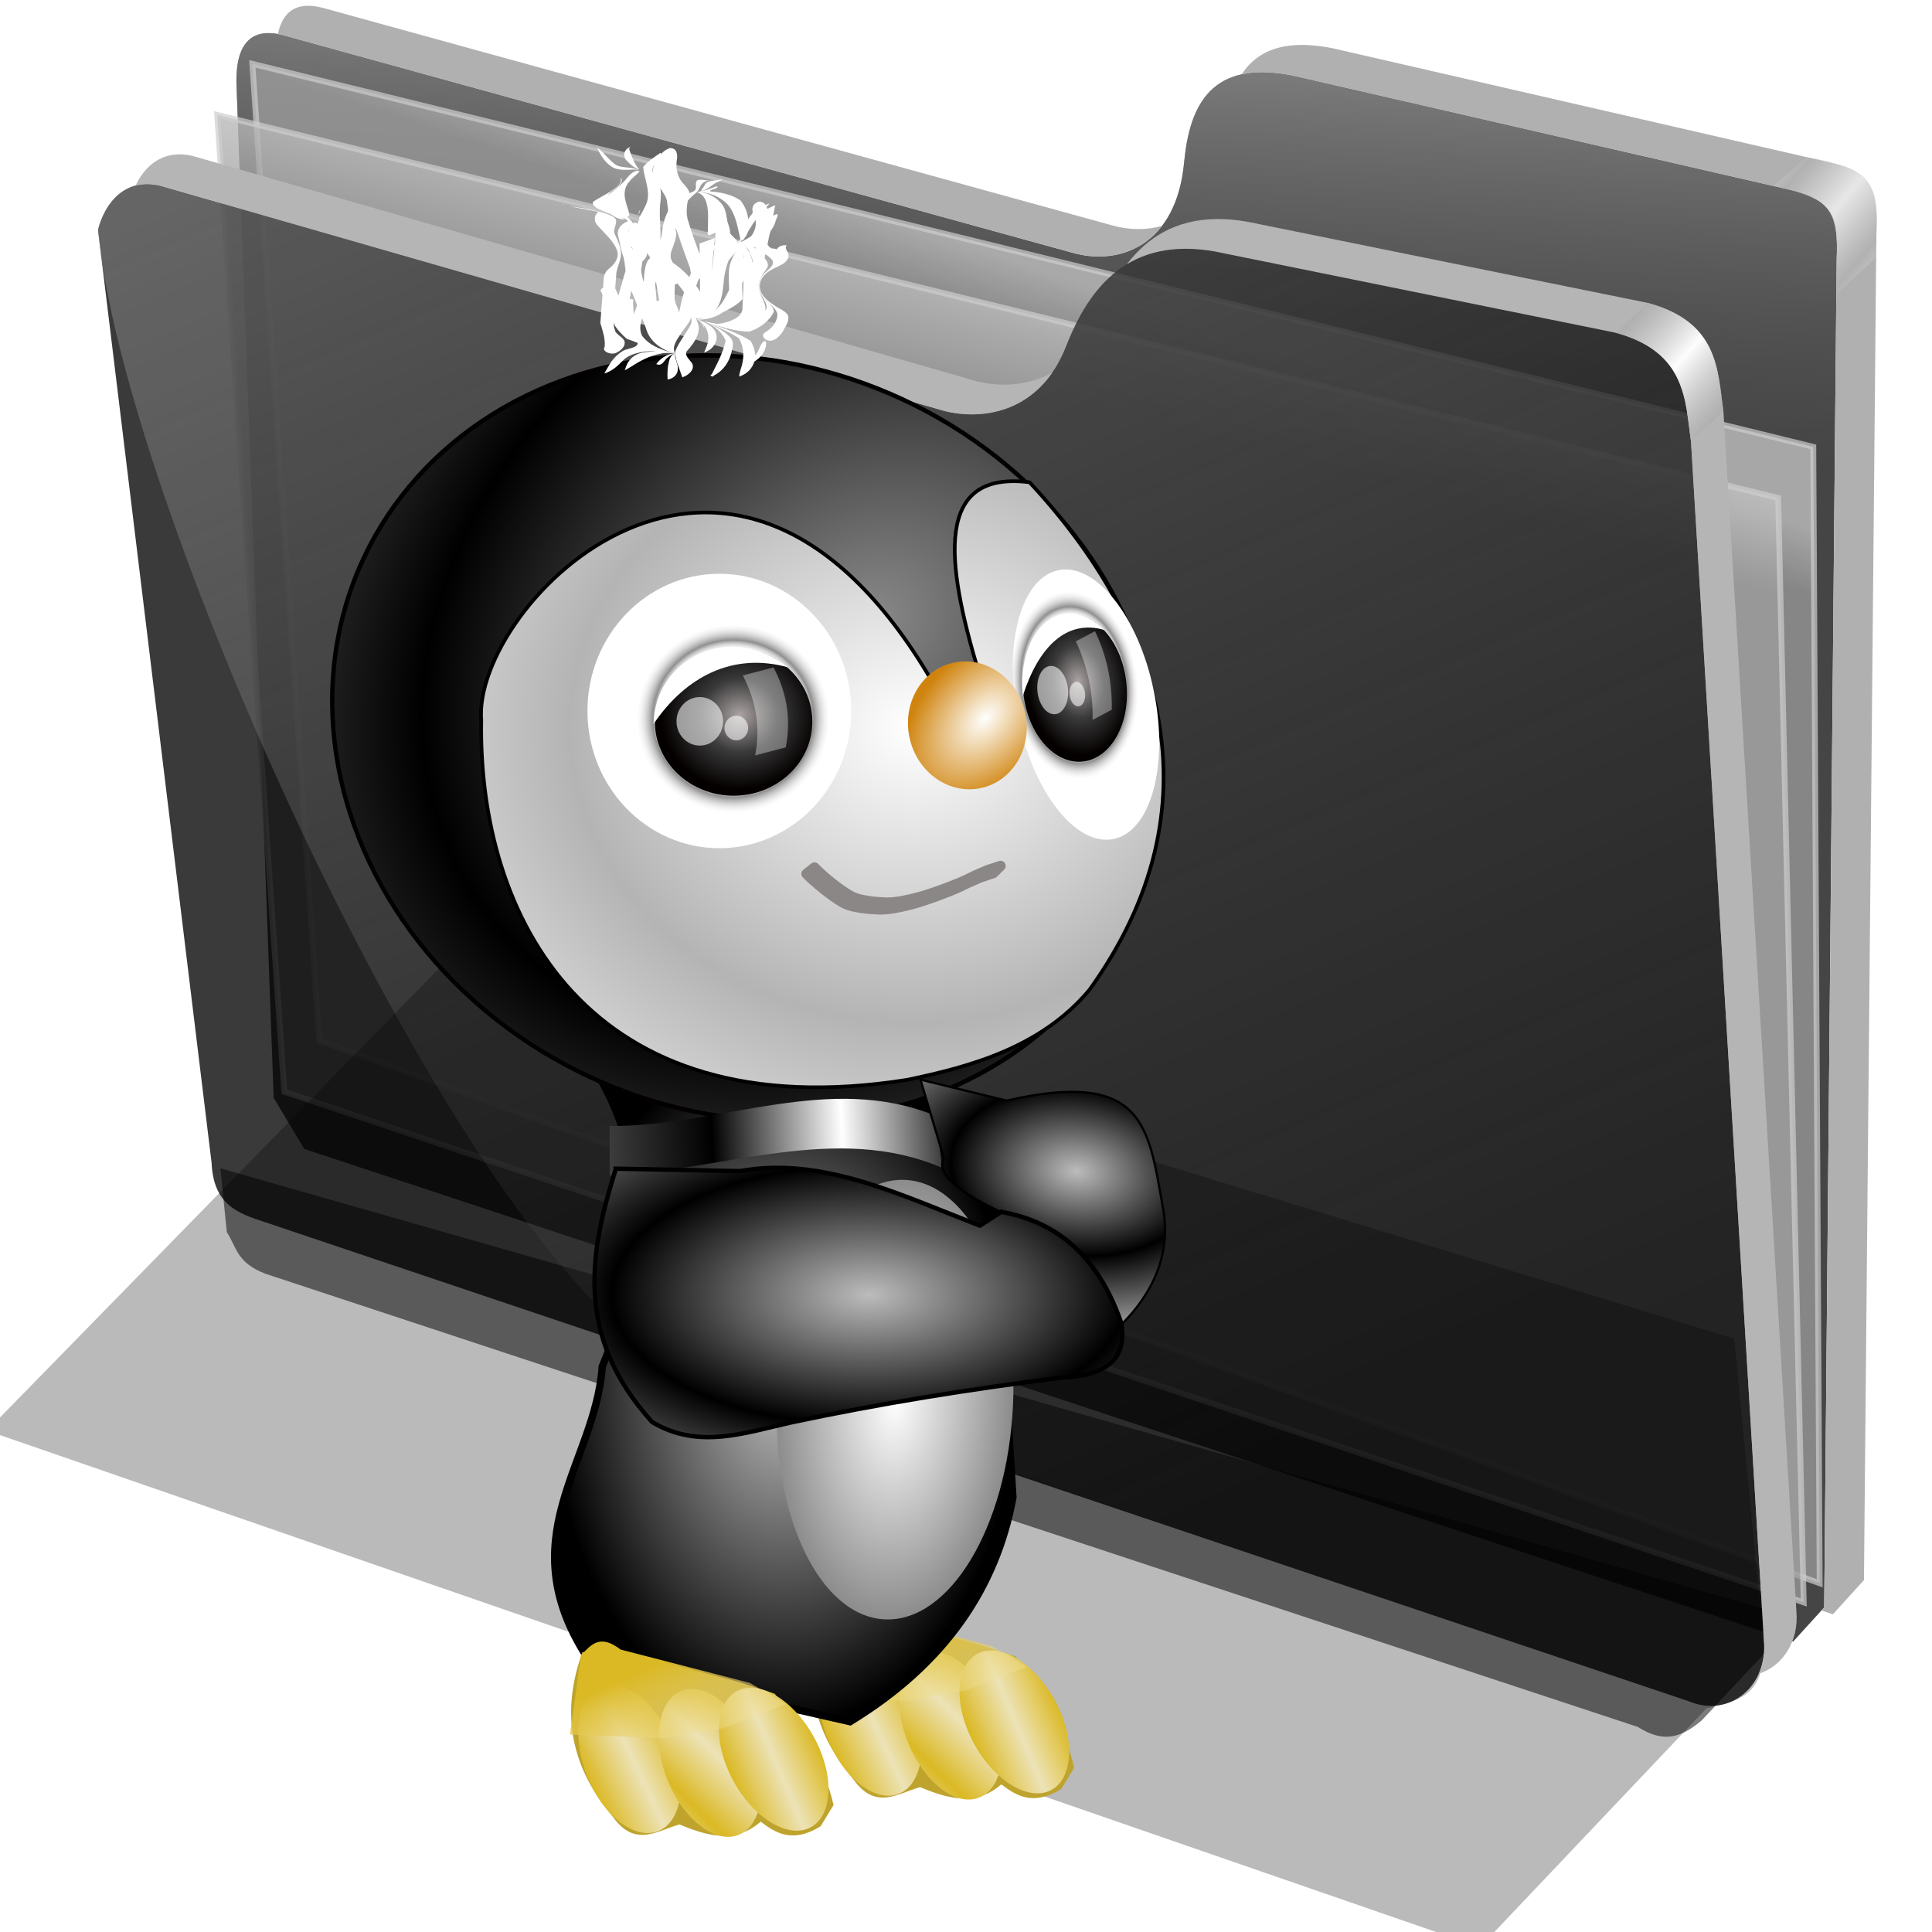 <?xml version="1.0" encoding="UTF-8" standalone="no"?>
<svg
   xmlns:dc="http://purl.org/dc/elements/1.1/"
   xmlns:cc="http://creativecommons.org/ns#"
   xmlns:rdf="http://www.w3.org/1999/02/22-rdf-syntax-ns#"
   xmlns:svg="http://www.w3.org/2000/svg"
   xmlns="http://www.w3.org/2000/svg"
   xmlns:xlink="http://www.w3.org/1999/xlink"
   xmlns:sodipodi="http://sodipodi.sourceforge.net/DTD/sodipodi-0.dtd"
   xmlns:inkscape="http://www.inkscape.org/namespaces/inkscape"
   sodipodi:docname="folder-video-kids.svg"
   inkscape:version="1.0 (4035a4f, 2020-05-01)"
   id="svg8"
   version="1.1"
   viewBox="0 0 67.469 67.469"
   height="255"
   width="255">
  <defs
     id="defs2">
    <linearGradient
       inkscape:collect="always"
       id="linearGradient996">
      <stop
         style="stop-color:#f2e39f;stop-opacity:0.322"
         offset="0"
         id="stop992" />
      <stop
         style="stop-color:#dbb924;stop-opacity:1"
         offset="1"
         id="stop994" />
    </linearGradient>
    <linearGradient
       inkscape:collect="always"
       id="linearGradient969">
      <stop
         style="stop-color:#dbb924;stop-opacity:1"
         offset="0"
         id="stop965" />
      <stop
         style="stop-color:#ede3b8;stop-opacity:0.994"
         offset="1"
         id="stop967" />
    </linearGradient>
    <linearGradient
       inkscape:collect="always"
       id="linearGradient951">
      <stop
         style="stop-color:#ffffff;stop-opacity:1"
         offset="0"
         id="stop946" />
      <stop
         style="stop-color:#8c8c8c;stop-opacity:1"
         offset="1"
         id="stop949" />
    </linearGradient>
    <linearGradient
       inkscape:collect="always"
       id="linearGradient937">
      <stop
         style="stop-color:#474747;stop-opacity:1"
         offset="0"
         id="stop933" />
      <stop
         id="stop941"
         offset="0.483"
         style="stop-color:#000000;stop-opacity:1" />
      <stop
         style="stop-color:#ffffff;stop-opacity:1"
         offset="1"
         id="stop935" />
    </linearGradient>
    <linearGradient
       inkscape:collect="always"
       id="linearGradient917">
      <stop
         style="stop-color:#bcbcbc;stop-opacity:1"
         offset="0"
         id="stop913" />
      <stop
         style="stop-color:#000000;stop-opacity:1"
         offset="1"
         id="stop915" />
    </linearGradient>
    <linearGradient
       id="linearGradient907"
       inkscape:collect="always">
      <stop
         id="stop903"
         offset="0"
         style="stop-color:#8b8b8b;stop-opacity:1" />
      <stop
         id="stop905"
         offset="1"
         style="stop-color:#000000;stop-opacity:1" />
    </linearGradient>
    <linearGradient
       inkscape:collect="always"
       id="linearGradient995">
      <stop
         style="stop-color:#fffffd;stop-opacity:1"
         offset="0"
         id="stop991" />
      <stop
         style="stop-color:#d0840f;stop-opacity:1"
         offset="1"
         id="stop993" />
    </linearGradient>
    <linearGradient
       inkscape:collect="always"
       id="linearGradient959">
      <stop
         style="stop-color:#ffffff;stop-opacity:1;"
         offset="0"
         id="stop955" />
      <stop
         style="stop-color:#b4b4b4;stop-opacity:1"
         offset="1"
         id="stop957" />
    </linearGradient>
    <linearGradient
       inkscape:collect="always"
       id="linearGradient942">
      <stop
         style="stop-color:#ada4a4;stop-opacity:1"
         offset="0"
         id="stop938" />
      <stop
         id="stop948"
         offset="0.494"
         style="stop-color:#3a3a3a;stop-opacity:1" />
      <stop
         style="stop-color:#040000;stop-opacity:1"
         offset="1"
         id="stop940" />
    </linearGradient>
    <linearGradient
       inkscape:collect="always"
       id="linearGradient926">
      <stop
         style="stop-color:#ffffff;stop-opacity:0"
         offset="0"
         id="stop922" />
      <stop
         id="stop932"
         offset="0.714"
         style="stop-color:#ffffff;stop-opacity:0" />
      <stop
         id="stop930"
         offset="0.821"
         style="stop-color:#8f8f8f;stop-opacity:1" />
      <stop
         style="stop-color:#ffffff;stop-opacity:0;"
         offset="1"
         id="stop924" />
    </linearGradient>
    <radialGradient
       inkscape:collect="always"
       xlink:href="#linearGradient926"
       id="radialGradient928"
       cx="20.695"
       cy="256.224"
       fx="20.695"
       fy="256.224"
       r="3.533"
       gradientTransform="matrix(1,0,0,0.978,30.292,7.128)"
       gradientUnits="userSpaceOnUse" />
    <radialGradient
       inkscape:collect="always"
       xlink:href="#linearGradient942"
       id="radialGradient944"
       cx="20.947"
       cy="256.332"
       fx="20.947"
       fy="256.332"
       r="2.841"
       gradientTransform="matrix(1,0,0,0.941,30.27,16.394)"
       gradientUnits="userSpaceOnUse" />
    <radialGradient
       inkscape:collect="always"
       xlink:href="#linearGradient959"
       id="radialGradient961"
       cx="56.502"
       cy="257.841"
       fx="56.502"
       fy="257.841"
       r="12.376"
       gradientTransform="matrix(0.968,0,0,0.832,-22.816,40.425)"
       gradientUnits="userSpaceOnUse"
       spreadMethod="reflect" />
    <radialGradient
       inkscape:collect="always"
       xlink:href="#linearGradient926"
       id="radialGradient985"
       gradientUnits="userSpaceOnUse"
       gradientTransform="matrix(1,0,0,0.978,30.292,7.128)"
       cx="20.695"
       cy="256.224"
       fx="20.695"
       fy="256.224"
       r="3.533" />
    <radialGradient
       inkscape:collect="always"
       xlink:href="#linearGradient942"
       id="radialGradient987"
       gradientUnits="userSpaceOnUse"
       gradientTransform="matrix(1,0,0,0.941,30.27,16.394)"
       cx="20.947"
       cy="256.332"
       fx="20.947"
       fy="256.332"
       r="2.841" />
    <radialGradient
       inkscape:collect="always"
       xlink:href="#linearGradient995"
       id="radialGradient997"
       cx="0.671"
       cy="264.734"
       fx="0.671"
       fy="264.734"
       r="2.132"
       gradientTransform="matrix(-1.331,0.917,-0.596,-0.865,135.743,484.286)"
       gradientUnits="userSpaceOnUse" />
    <radialGradient
       spreadMethod="reflect"
       gradientUnits="userSpaceOnUse"
       gradientTransform="matrix(-0.621,0.919,-0.731,-0.426,327.397,221.003)"
       r="15.277"
       fy="224.14"
       fx="116.109"
       cy="224.14"
       cx="116.109"
       id="radialGradient909"
       xlink:href="#linearGradient907"
       inkscape:collect="always" />
    <radialGradient
       inkscape:collect="always"
       xlink:href="#linearGradient917"
       id="radialGradient919"
       cx="29.442"
       cy="273.251"
       fx="29.442"
       fy="273.251"
       r="4.549"
       gradientTransform="matrix(0.961,0.116,-0.077,0.639,30.337,92.413)"
       gradientUnits="userSpaceOnUse"
       spreadMethod="reflect" />
    <radialGradient
       inkscape:collect="always"
       xlink:href="#linearGradient917"
       id="radialGradient929"
       cx="21.985"
       cy="276.498"
       fx="21.985"
       fy="276.498"
       r="9.287"
       gradientTransform="matrix(0.968,0,0,0.491,9.067,138.992)"
       gradientUnits="userSpaceOnUse"
       spreadMethod="reflect" />
    <linearGradient
       inkscape:collect="always"
       xlink:href="#linearGradient937"
       id="linearGradient939"
       x1="13.29"
       y1="271.711"
       x2="22.345"
       y2="271.269"
       gradientUnits="userSpaceOnUse"
       spreadMethod="reflect"
       gradientTransform="matrix(0.968,0,0,0.968,7.762,6.295)" />
    <radialGradient
       inkscape:collect="always"
       xlink:href="#linearGradient951"
       id="radialGradient953"
       cx="36.051"
       cy="278.767"
       fx="36.051"
       fy="278.767"
       r="4.26"
       gradientTransform="matrix(0.968,0,0,1.803,9.393,-226.082)"
       gradientUnits="userSpaceOnUse" />
    <linearGradient
       inkscape:collect="always"
       xlink:href="#linearGradient969"
       id="linearGradient971"
       x1="-94.563"
       y1="277.438"
       x2="-92.842"
       y2="276.674"
       gradientUnits="userSpaceOnUse"
       spreadMethod="reflect" />
    <linearGradient
       inkscape:collect="always"
       xlink:href="#linearGradient969"
       id="linearGradient979"
       x1="-125.954"
       y1="264.867"
       x2="-124.289"
       y2="265.03"
       gradientUnits="userSpaceOnUse"
       spreadMethod="reflect" />
    <linearGradient
       inkscape:collect="always"
       xlink:href="#linearGradient969"
       id="linearGradient987"
       x1="-97.209"
       y1="276.245"
       x2="-95.47"
       y2="276.127"
       gradientUnits="userSpaceOnUse"
       spreadMethod="reflect" />
    <linearGradient
       inkscape:collect="always"
       xlink:href="#linearGradient996"
       id="linearGradient998"
       x1="14.832"
       y1="291.695"
       x2="13.477"
       y2="288.717"
       gradientUnits="userSpaceOnUse" />
    <linearGradient
       inkscape:collect="always"
       xlink:href="#linearGradient969"
       id="linearGradient1020"
       gradientUnits="userSpaceOnUse"
       x1="-97.209"
       y1="276.245"
       x2="-95.47"
       y2="276.127"
       spreadMethod="reflect" />
    <linearGradient
       inkscape:collect="always"
       xlink:href="#linearGradient969"
       id="linearGradient1022"
       gradientUnits="userSpaceOnUse"
       x1="-94.563"
       y1="277.438"
       x2="-92.842"
       y2="276.674"
       spreadMethod="reflect" />
    <linearGradient
       inkscape:collect="always"
       xlink:href="#linearGradient969"
       id="linearGradient1024"
       gradientUnits="userSpaceOnUse"
       x1="-125.954"
       y1="264.867"
       x2="-124.289"
       y2="265.03"
       spreadMethod="reflect" />
    <linearGradient
       inkscape:collect="always"
       xlink:href="#linearGradient996"
       id="linearGradient1026"
       gradientUnits="userSpaceOnUse"
       x1="14.832"
       y1="291.695"
       x2="13.477"
       y2="288.717" />
    <radialGradient
       gradientUnits="userSpaceOnUse"
       gradientTransform="matrix(0.968,0,0,1.425,-3.97,-119.188)"
       r="8.396"
       fy="278.656"
       fx="32.375"
       cy="278.656"
       cx="32.375"
       id="radialGradient960"
       xlink:href="#linearGradient917"
       inkscape:collect="always" />
    <linearGradient
       id="linearGradient2914">
      <stop
         stop-opacity="1"
         stop-color="#2c2c2c"
         id="stop2920" />
      <stop
         stop-opacity="1"
         stop-color="#b8b8b8"
         offset="1"
         id="stop2922" />
    </linearGradient>
    <linearGradient
       id="linearGradient2900">
      <stop
         stop-opacity="1"
         stop-color="#666"
         id="stop2902" />
      <stop
         stop-opacity="1"
         stop-color="#adadad"
         offset="0.5"
         id="stop2908" />
      <stop
         stop-opacity="1"
         stop-color="white"
         id="stop2910"
         offset="0.75" />
      <stop
         stop-opacity="1"
         stop-color="#b8b8b8"
         id="stop2904"
         offset="1" />
    </linearGradient>
    <linearGradient
       id="linearGradient2854">
      <stop
         stop-opacity="1"
         stop-color="#f2f2f2"
         id="stop2856" />
      <stop
         stop-opacity="1"
         stop-color="#2e2e2e"
         id="stop2858"
         offset="1" />
    </linearGradient>
    <linearGradient
       id="linearGradient4167"
       inkscape:collect="always">
      <stop
         stop-opacity="0.624"
         stop-color="#adadad"
         id="stop4169" />
      <stop
         stop-opacity="0.973"
         stop-color="#ffffff"
         id="stop4171"
         offset="1" />
    </linearGradient>
    <linearGradient
       inkscape:collect="always"
       id="linearGradient4223">
      <stop
         stop-opacity="0.803"
         stop-color="#bebebe"
         id="stop4225" />
      <stop
         stop-opacity="0.732"
         stop-color="#9f9f9f"
         offset="1"
         id="stop4227" />
    </linearGradient>
    <linearGradient
       inkscape:collect="always"
       id="linearGradient4211">
      <stop
         stop-opacity="0.634"
         stop-color="#9f9f9f"
         id="stop4213" />
      <stop
         stop-opacity="0"
         stop-color="#696969"
         offset="1"
         id="stop4215" />
    </linearGradient>
    <linearGradient
       inkscape:collect="always"
       id="linearGradient4171">
      <stop
         stop-opacity="0.624"
         stop-color="#b2b2b2"
         id="stop4173" />
      <stop
         stop-opacity="0.698"
         stop-color="#ffffff"
         offset="1"
         id="stop4175" />
    </linearGradient>
    <linearGradient
       inkscape:collect="always"
       id="linearGradient4142">
      <stop
         stop-opacity="0.519"
         stop-color="#909090"
         id="stop4144" />
      <stop
         stop-opacity="0"
         stop-color="#696969"
         offset="1"
         id="stop4146" />
    </linearGradient>
    <linearGradient
       inkscape:collect="always"
       xlink:href="#linearGradient4142"
       id="linearGradient4148"
       x1="165.74"
       y1="63.25"
       x2="278.75"
       y2="324.36"
       gradientUnits="userSpaceOnUse" />
    <filter
       color-interpolation-filters="sRGB"
       inkscape:collect="always"
       id="filter4160"
       x="-0.028"
       width="1.056"
       y="-0.05"
       height="1.1">
      <feGaussianBlur
         inkscape:collect="always"
         stdDeviation="3.563"
         id="feGaussianBlur4162" />
    </filter>
    <linearGradient
       inkscape:collect="always"
       xlink:href="#linearGradient4167"
       id="linearGradient4177"
       x1="379.78"
       y1="106.85"
       x2="387.93"
       y2="114.16"
       gradientUnits="userSpaceOnUse"
       spreadMethod="reflect" />
    <linearGradient
       inkscape:collect="always"
       xlink:href="#linearGradient4171"
       id="linearGradient4207"
       gradientUnits="userSpaceOnUse"
       spreadMethod="reflect"
       x1="381.27"
       y1="108.46"
       x2="387.93"
       y2="114.16"
       gradientTransform="translate(26.809,-26.383)" />
    <linearGradient
       inkscape:collect="always"
       xlink:href="#linearGradient4211"
       id="linearGradient4217"
       x1="284.7"
       y1="61.711"
       x2="281.1"
       y2="125.1"
       gradientUnits="userSpaceOnUse" />
    <linearGradient
       inkscape:collect="always"
       xlink:href="#linearGradient4223"
       id="linearGradient4229"
       x1="259.02"
       y1="93.26"
       x2="255.7"
       y2="103.09"
       gradientUnits="userSpaceOnUse" />
    <linearGradient
       inkscape:collect="always"
       xlink:href="#linearGradient4223"
       id="linearGradient4237"
       x1="262.84"
       y1="102.54"
       x2="258.99"
       y2="117.29"
       gradientUnits="userSpaceOnUse" />
    <filter
       color-interpolation-filters="sRGB"
       inkscape:collect="always"
       id="filter4257"
       x="-0.024"
       width="1.049"
       y="-0.068"
       height="1.136">
      <feGaussianBlur
         inkscape:collect="always"
         stdDeviation="2.754"
         id="feGaussianBlur4259" />
    </filter>
  </defs>
  <sodipodi:namedview
     inkscape:document-rotation="0"
     inkscape:window-maximized="1"
     inkscape:window-y="0"
     inkscape:window-x="0"
     inkscape:window-height="1056"
     inkscape:window-width="1920"
     inkscape:snap-global="false"
     inkscape:snap-nodes="false"
     inkscape:object-nodes="false"
     inkscape:snap-others="false"
     inkscape:snap-grids="false"
     inkscape:snap-to-guides="false"
     units="px"
     showgrid="false"
     inkscape:current-layer="layer1"
     inkscape:document-units="mm"
     inkscape:cy="127.5"
     inkscape:cx="127.5"
     inkscape:zoom="2.28"
     inkscape:pageshadow="2"
     inkscape:pageopacity="0"
     borderopacity="1.0"
     bordercolor="#666666"
     pagecolor="#ff0000"
     id="base"
     inkscape:showpageshadow="2"
     inkscape:pagecheckerboard="0"
     inkscape:deskcolor="#ff0000" />
  <g
     transform="translate(0,-229.531)"
     id="layer1"
     inkscape:groupmode="layer"
     inkscape:label="Layer 1">
    <g
       transform="matrix(0.204,0,0,0.204,-20.283,218.65)"
       id="g4261">
      <path
         d="m 137.158,253.333 1.093,10.929 c 1.695,2.564 1.625,5.182 6.557,7.104 l 234.99,77.596 c 4.362,2.76 7.274,1.936 10.911,-1.093 l 16.393,-17.486 z"
         id="path4239"
         inkscape:connector-curvature="0"
         sodipodi:nodetypes="ccccccc"
         stroke-opacity="1"
         fill="#000000"
         filter="url(#filter4257)"
         fill-rule="evenodd"
         stroke="none"
         stroke-linejoin="miter"
         fill-opacity="0.514"
         stroke-linecap="butt"
         stroke-width="1" />
      <path
         d="M 146.277,241.277 139.894,67.34 c -0.054,-6.438 2.499,-9.417 7.979,-7.979 l 135.106,37.234 c 8.126,2.326 17.809,-1.267 19.149,-15.426 0.936,-9.894 4.671,-17.67 18.617,-14.894 l 85.638,19.681 c 6.411,1.511 7.818,4.448 7.447,11.702 l -2.128,230.851 -5.319,5.851 -254.867,-84.342 z"
         id="path4198"
         inkscape:connector-curvature="0"
         sodipodi:nodetypes="ccccsccccccc"
         stroke-opacity="1"
         fill="#000000"
         fill-rule="evenodd"
         stroke="none"
         stroke-linejoin="miter"
         fill-opacity="0.73"
         stroke-linecap="butt"
         stroke-width="1" />
      <path
         sodipodi:nodetypes="ccccsccccccc"
         inkscape:connector-curvature="0"
         id="path4209"
         d="M 146.277,241.277 139.894,67.34 c -0.054,-6.438 2.499,-9.417 7.979,-7.979 l 135.106,37.234 c 8.126,2.326 17.809,-1.267 19.149,-15.426 0.936,-9.894 4.671,-17.67 18.617,-14.894 l 85.638,19.681 c 6.411,1.511 7.818,4.448 7.447,11.702 l -2.128,230.851 -5.319,5.851 -254.867,-84.342 z"
         stroke-opacity="1"
         fill="url(#linearGradient4217)"
         fill-rule="evenodd"
         stroke="none"
         stroke-linejoin="miter"
         fill-opacity="1"
         stroke-linecap="butt"
         stroke-width="1"
         style="fill:url(#linearGradient4217)" />
      <path
         inkscape:connector-curvature="0"
         id="path4221"
         d="m 142.623,64.262 267.213,65.574 1.093,194.536 -256.831,-92.896 z"
         sodipodi:nodetypes="ccccc"
         stroke-opacity="0.705"
         fill="url(#linearGradient4229)"
         fill-rule="evenodd"
         stroke="#cecece"
         stroke-linejoin="miter"
         fill-opacity="1"
         stroke-linecap="butt"
         stroke-width="1"
         style="fill:url(#linearGradient4229)" />
      <path
         d="m 136.612,73.005 267.213,65.574 4.372,189.071 -260.109,-87.432 z"
         id="path4219"
         inkscape:connector-curvature="0"
         stroke-opacity="0.705"
         fill="url(#linearGradient4237)"
         fill-rule="evenodd"
         stroke="#cecece"
         stroke-linejoin="miter"
         fill-opacity="1"
         stroke-linecap="butt"
         stroke-width="1"
         style="fill:url(#linearGradient4237)" />
      <path
         d="m 116.204,92.685 c 1.132,-4.541 4.635,-9.034 10.687,-7.545 L 261.111,123.704 c 6.481,1.636 16.363,0.332 20.833,-11.111 4.009,-10.262 10.874,-18.78 25.463,-16.204 l 68.519,13.889 c 12.253,3.29 11.967,11.681 12.963,18.519 l 12.5,205.556 c 0.65,7.443 -5.751,13.213 -12.963,10.185 L 144.907,262.593 c -4.922,-1.559 -8.94,-3.097 -9.259,-10.185 z"
         id="path4138"
         inkscape:connector-curvature="0"
         sodipodi:nodetypes="cccscccccccc"
         stroke-opacity="1"
         fill="#000000"
         fill-rule="evenodd"
         stroke="none"
         stroke-linejoin="miter"
         fill-opacity="0.77"
         stroke-linecap="butt"
         stroke-width="1" />
      <path
         sodipodi:nodetypes="cccsccccccc"
         inkscape:connector-curvature="0"
         id="path4140"
         d="m 116.204,92.685 c 1.132,-4.541 4.635,-9.034 10.687,-7.545 L 261.111,123.704 c 6.481,1.636 16.363,0.332 20.833,-11.111 4.009,-10.262 10.874,-18.78 25.463,-16.204 l 68.519,13.889 c 12.253,3.29 11.967,11.681 12.963,18.519 l 12.5,205.556 c 0.65,7.443 -5.751,13.213 -12.963,10.185 L 209.722,283.889 C 173.765,257.83 120.359,138.216 116.204,92.685 Z"
         stroke-opacity="1"
         fill="url(#linearGradient4148)"
         fill-rule="evenodd"
         stroke="none"
         stroke-linejoin="miter"
         fill-opacity="1"
         stroke-linecap="butt"
         stroke-width="1"
         style="fill:url(#linearGradient4148)" />
      <path
         d="m 177.778,215.833 -80.556,82.407 255.556,88.426 38.75,-40.871 c 4.635,-1.302 9.968,-1.381 9.861,-10.981 L 396.296,282.5 Z"
         id="path4150"
         inkscape:connector-curvature="0"
         sodipodi:nodetypes="ccccccc"
         stroke-opacity="1"
         fill="#000000"
         filter="url(#filter4160)"
         fill-rule="evenodd"
         stroke="none"
         stroke-linejoin="miter"
         fill-opacity="0.273"
         stroke-linecap="butt"
         stroke-width="1" />
      <path
         inkscape:connector-curvature="0"
         d="m 130.297,79.758 c -3.737,-0.059 -6.271,2.374 -7.662,5.354 1.245,-0.331 2.659,-0.363 4.256,0.029 l 134.221,38.562 c 5.499,1.388 13.442,0.658 18.455,-6.582 -4.306,2.386 -9.166,2.433 -12.9,1.49 L 132.447,80.047 c -0.757,-0.186 -1.473,-0.278 -2.15,-0.289 z m 177.547,11.074 c -7.107,0.029 -11.993,3.152 -15.514,7.738 3.827,-2.318 8.719,-3.304 15.078,-2.182 l 68.518,13.889 c 12.253,3.29 11.967,11.682 12.963,18.52 l 12.5,205.555 c 0.175,2.008 -0.176,3.885 -0.904,5.51 4.096,-1.288 6.901,-5.556 6.461,-10.602 l -12.5,-205.557 c -0.996,-6.838 -0.71,-15.227 -12.963,-18.518 L 312.963,91.297 c -1.824,-0.322 -3.527,-0.471 -5.119,-0.465 z"
         id="path4164"
         stroke-opacity="1"
         fill="#b5b5b5"
         fill-rule="evenodd"
         stroke="none"
         stroke-linejoin="miter"
         fill-opacity="1"
         stroke-linecap="butt"
         stroke-width="1" />
      <path
         id="path4169"
         d="m 375.926,110.277 c 12.253,3.29 11.967,11.682 12.963,18.52 2.184,-2.058 3.134,-2.713 5.557,-5.094 -0.996,-6.838 -0.71,-15.227 -12.963,-18.518 -2.398,2.288 -2.992,2.799 -5.557,5.092 z"
         inkscape:connector-curvature="0"
         sodipodi:nodetypes="ccccc"
         stroke-opacity="1"
         fill="url(#linearGradient4177)"
         fill-rule="evenodd"
         stroke="none"
         stroke-linejoin="miter"
         fill-opacity="1"
         stroke-linecap="butt"
         stroke-width="1"
         style="fill:url(#linearGradient4177)" />
      <path
         inkscape:connector-curvature="0"
         d="m 151.904,54.332 c -2.674,0.112 -4.278,1.802 -4.9,4.838 0.282,0.052 0.57,0.113 0.869,0.191 l 135.105,37.234 c 5.412,1.549 11.51,0.467 15.379,-4.605 -2.772,0.802 -5.762,0.728 -8.57,-0.076 L 154.682,54.682 c -1.027,-0.27 -1.954,-0.384 -2.777,-0.35 z m 170.883,6.701 c -5.399,-0.127 -8.737,1.853 -10.814,5.035 2.347,-0.519 5.228,-0.496 8.771,0.209 l 85.639,19.68 c 6.411,1.511 7.818,4.449 7.447,11.703 l -2.129,230.85 -0.475,0.521 1.965,0.65 5.318,-5.852 2.129,-230.852 c 0.371,-7.255 -1.036,-10.19 -7.447,-11.701 L 327.553,61.596 c -1.743,-0.347 -3.327,-0.529 -4.766,-0.562 z"
         id="path4200"
         stroke-opacity="1"
         fill="#b0b0b0"
         fill-rule="evenodd"
         stroke="none"
         stroke-linejoin="miter"
         fill-opacity="1"
         stroke-linecap="butt"
         stroke-width="1" />
      <path
         sodipodi:nodetypes="ccccc"
         inkscape:connector-curvature="0"
         d="m 403.124,85.141 c 12.402,2.867 10.717,4.984 10.703,18.468 2.184,-2.058 4.251,-3.752 6.674,-6.133 0.485,-12.137 1.005,-14.994 -11.898,-17.245 -2.398,2.288 -2.914,2.617 -5.479,4.91 z"
         id="path4205"
         stroke-opacity="1"
         fill="url(#linearGradient4207)"
         fill-rule="evenodd"
         stroke="none"
         stroke-linejoin="miter"
         fill-opacity="1"
         stroke-linecap="butt"
         stroke-width="1"
         style="fill:url(#linearGradient4207)" />
    </g>
    <g
       id="g1422">
      <g
         id="g1018"
         transform="matrix(0.968,0,0,0.968,18,6.979)">
        <path
           sodipodi:nodetypes="cccccccccc"
           id="path1008"
           d="m 11.095,288.165 1.271,-0.067 4.345,1.135 1.331,0.433 c 0.849,1.267 1.777,2.495 2.115,4.017 l -0.466,0.765 c -1.001,0.616 -1.599,0.265 -2.163,-0.166 -0.921,0.803 -1.92,0.521 -2.929,0.1 -0.799,0.221 -1.597,0.849 -2.396,-0.266 -1.683,-1.983 -1.817,-3.967 -1.109,-5.95 z"
           style="fill:#bea32d;fill-opacity:1;stroke:none;stroke-width:0.265px;stroke-linecap:butt;stroke-linejoin:miter;stroke-opacity:1" />
        <ellipse
           transform="rotate(-21.591)"
           ry="2.795"
           rx="1.655"
           cy="276.245"
           cx="-95.554"
           id="ellipse1010"
           style="fill:url(#linearGradient1020);fill-opacity:1;stroke:none;stroke-width:0.159;stroke-linecap:round;stroke-linejoin:round;stroke-miterlimit:4;stroke-dasharray:none" />
        <ellipse
           style="fill:url(#linearGradient1022);fill-opacity:1;stroke:none;stroke-width:0.159;stroke-linecap:round;stroke-linejoin:round;stroke-miterlimit:4;stroke-dasharray:none"
           id="ellipse1012"
           cx="-92.908"
           cy="277.438"
           rx="1.655"
           ry="2.795"
           transform="rotate(-21.591)" />
        <ellipse
           transform="rotate(-28.667)"
           ry="2.795"
           rx="1.655"
           cy="264.867"
           cx="-124.299"
           id="ellipse1014"
           style="fill:url(#linearGradient1024);fill-opacity:1;stroke:none;stroke-width:0.159;stroke-linecap:round;stroke-linejoin:round;stroke-miterlimit:4;stroke-dasharray:none" />
        <path
           sodipodi:nodetypes="cccccccc"
           id="path1016"
           d="m 11.045,288.274 c 0.352,-0.342 0.652,-0.798 1.431,-0.2 l 4.663,1.202 1.298,0.765 -2.23,0.865 -2.163,0.366 -3.395,-0.133 z"
           style="fill:url(#linearGradient1026);fill-opacity:1;stroke:none;stroke-width:0.265px;stroke-linecap:butt;stroke-linejoin:miter;stroke-opacity:1" />
      </g>
      <path
         sodipodi:nodetypes="ccccccccc"
         id="path955"
         d="m 20.808,266.937 c 1.846,3.044 1.833,6.46 0.223,10.318 -0.234,3.417 -3.344,5.997 -0.406,10.338 l 9.06,2.063 c 3.315,-2.02 5.105,-4.676 5.688,-7.834 -0.198,-3.297 -0.396,-6.057 -0.594,-10.169 l -1.781,-4.008 0.891,-1.633 z"
         style="fill:url(#radialGradient960);fill-opacity:1;stroke:#000000;stroke-width:0.256px;stroke-linecap:butt;stroke-linejoin:miter;stroke-opacity:1" />
      <ellipse
         transform="matrix(0.958,0.288,-0.247,0.969,0,0)"
         ry="13.085"
         rx="14.713"
         cy="237.215"
         cx="88.366"
         id="path916"
         style="fill:url(#radialGradient909);fill-opacity:1;stroke:#030000;stroke-width:0.154;stroke-linecap:round;stroke-linejoin:round;stroke-miterlimit:4;stroke-dasharray:none;stroke-opacity:1" />
      <path
         sodipodi:nodetypes="ccccccc"
         id="path918"
         d="m 34.19,253.042 -1.653,0.258 c -7.02,-11.952 -16.061,-2.606 -15.73,1.386 -0.12,6.825 3.685,14.322 14.878,12.554 2.208,-0.461 4.664,-1.125 6.355,-3.134 4.614,-6.411 2.546,-12.751 -2.086,-17.733 -3.311,-0.417 -2.955,2.721 -1.765,6.669 z"
         style="fill:url(#radialGradient961);fill-opacity:1;stroke:#000000;stroke-width:0.128;stroke-linecap:butt;stroke-linejoin:miter;stroke-miterlimit:4;stroke-dasharray:none;stroke-opacity:1" />
      <ellipse
         transform="rotate(-11.617)"
         style="fill:#ffffff;fill-opacity:1;stroke-width:0.074;stroke-linecap:round;stroke-linejoin:round"
         id="ellipse909"
         cx="-14.027"
         cy="256.568"
         rx="2.416"
         ry="4.792" />
      <ellipse
         ry="4.792"
         rx="4.606"
         cy="254.36"
         cx="25.121"
         id="path907"
         style="fill:#ffffff;fill-opacity:1;stroke-width:0.102;stroke-linecap:round;stroke-linejoin:round" />
      <g
         id="g969"
         transform="matrix(0.968,0,0,0.968,-23.748,5.159)">
        <ellipse
           style="fill:url(#radialGradient928);fill-opacity:1;stroke:none;stroke-width:0.139;stroke-linecap:round;stroke-linejoin:round;stroke-miterlimit:4;stroke-dasharray:none;stroke-opacity:1"
           id="path920"
           cx="50.987"
           cy="257.749"
           rx="3.467"
           ry="3.383" />
        <ellipse
           style="fill:url(#radialGradient944);fill-opacity:1;stroke:none;stroke-width:0.108;stroke-linecap:round;stroke-linejoin:round;stroke-miterlimit:4;stroke-dasharray:none;stroke-opacity:1"
           id="path936"
           cx="50.999"
           cy="257.822"
           rx="2.841"
           ry="2.674" />
        <path
           style="fill:#ffffff;fill-opacity:1;stroke:none;stroke-width:0.111;stroke-linecap:butt;stroke-linejoin:miter;stroke-miterlimit:4;stroke-dasharray:none;stroke-opacity:1"
           d="m 48.112,257.907 c 0.037,-2.371 2.782,-3.715 4.85,-2.043 -1.994,-0.553 -3.696,0.34 -4.85,2.043 z"
           id="path934"
           sodipodi:nodetypes="ccc" />
        <path
           id="rect946"
           style="fill:#ffffff;fill-opacity:0.348;stroke:none;stroke-width:0.102;stroke-linecap:round;stroke-linejoin:round;stroke-miterlimit:4;stroke-dasharray:none;stroke-opacity:1"
           d="m 51.331,256.157 1.108,-0.289 c 0.435,0.829 0.654,1.757 0.444,2.883 l -1.108,0.289 c 0.196,-0.986 0.044,-1.947 -0.444,-2.883 z"
           sodipodi:nodetypes="ccccc" />
        <ellipse
           style="fill:#ffffff;fill-opacity:0.577;stroke:none;stroke-width:0.111;stroke-linecap:round;stroke-linejoin:round;stroke-miterlimit:4;stroke-dasharray:none;stroke-opacity:1"
           id="path951"
           cx="49.779"
           cy="257.812"
           rx="0.84"
           ry="0.875" />
        <ellipse
           ry="0.445"
           rx="0.427"
           cy="258.053"
           cx="51.097"
           id="ellipse953"
           style="fill:#ffffff;fill-opacity:0.577;stroke:none;stroke-width:0.056;stroke-linecap:round;stroke-linejoin:round;stroke-miterlimit:4;stroke-dasharray:none;stroke-opacity:1" />
      </g>
      <g
         transform="matrix(0.633,-0.07,0.106,0.962,-22.076,9.099)"
         id="g983">
        <ellipse
           ry="3.383"
           rx="3.467"
           cy="257.749"
           cx="50.987"
           id="ellipse971"
           style="fill:url(#radialGradient985);fill-opacity:1;stroke:none;stroke-width:0.139;stroke-linecap:round;stroke-linejoin:round;stroke-miterlimit:4;stroke-dasharray:none;stroke-opacity:1" />
        <ellipse
           ry="2.674"
           rx="2.841"
           cy="257.822"
           cx="50.999"
           id="ellipse973"
           style="fill:url(#radialGradient987);fill-opacity:1;stroke:none;stroke-width:0.108;stroke-linecap:round;stroke-linejoin:round;stroke-miterlimit:4;stroke-dasharray:none;stroke-opacity:1" />
        <path
           sodipodi:nodetypes="ccc"
           id="path975"
           d="m 48.112,257.907 c 0.037,-2.371 2.782,-3.715 4.85,-2.043 -1.994,-0.553 -3.696,0.34 -4.85,2.043 z"
           style="fill:#ffffff;fill-opacity:1;stroke:none;stroke-width:0.111;stroke-linecap:butt;stroke-linejoin:miter;stroke-miterlimit:4;stroke-dasharray:none;stroke-opacity:1" />
        <path
           sodipodi:nodetypes="ccccc"
           d="m 51.331,256.157 1.108,-0.289 c 0.435,0.829 0.654,1.757 0.444,2.883 l -1.108,0.289 c 0.196,-0.986 0.044,-1.947 -0.444,-2.883 z"
           style="fill:#ffffff;fill-opacity:0.348;stroke:none;stroke-width:0.102;stroke-linecap:round;stroke-linejoin:round;stroke-miterlimit:4;stroke-dasharray:none;stroke-opacity:1"
           id="path977" />
        <ellipse
           ry="0.875"
           rx="0.84"
           cy="257.812"
           cx="49.779"
           id="ellipse979"
           style="fill:#ffffff;fill-opacity:0.577;stroke:none;stroke-width:0.111;stroke-linecap:round;stroke-linejoin:round;stroke-miterlimit:4;stroke-dasharray:none;stroke-opacity:1" />
        <ellipse
           style="fill:#ffffff;fill-opacity:0.577;stroke:none;stroke-width:0.056;stroke-linecap:round;stroke-linejoin:round;stroke-miterlimit:4;stroke-dasharray:none;stroke-opacity:1"
           id="ellipse981"
           cx="51.097"
           cy="258.053"
           rx="0.427"
           ry="0.445" />
      </g>
      <path
         d="m 28.165,260.049 c 0.201,0.204 0.422,0.387 0.645,0.566 0.194,0.152 0.394,0.296 0.604,0.424 0.147,0.085 0.306,0.134 0.472,0.164 0.258,0.056 0.522,0.074 0.785,0.086 0.378,0.013 0.747,-0.077 1.112,-0.166 0.341,-0.085 0.671,-0.205 1.001,-0.325 0.257,-0.096 0.513,-0.195 0.762,-0.311 0.175,-0.09 0.354,-0.172 0.536,-0.248 0.136,-0.063 0.277,-0.11 0.419,-0.155 0.063,-0.019 0.125,-0.041 0.188,-0.061 0,0 0.253,-0.253 0.253,-0.253 v 0 c -0.063,0.02 -0.125,0.042 -0.188,0.061 -0.142,0.047 -0.286,0.088 -0.422,0.154 -0.184,0.075 -0.363,0.157 -0.539,0.249 -0.248,0.118 -0.504,0.218 -0.761,0.314 -0.329,0.123 -0.661,0.241 -1.001,0.331 -0.362,0.088 -0.727,0.18 -1.102,0.17 -0.262,-0.011 -0.523,-0.028 -0.78,-0.084 -0.162,-0.029 -0.318,-0.076 -0.463,-0.156 -0.211,-0.124 -0.411,-0.267 -0.604,-0.418 -0.222,-0.179 -0.443,-0.359 -0.639,-0.567 0,0 -0.279,0.223 -0.279,0.223 z"
         id="path914"
         style="fill:#ffffff;stroke:#8c8787;stroke-width:0.358;stroke-linecap:round;stroke-linejoin:round" />
      <ellipse
         transform="rotate(-12.815)"
         ry="2.241"
         rx="2.065"
         cy="256.006"
         cx="-23.589"
         id="path989"
         style="fill:url(#radialGradient997);fill-opacity:1;stroke:none;stroke-width:0.115;stroke-linecap:round;stroke-linejoin:round;stroke-miterlimit:4;stroke-dasharray:none;stroke-opacity:1" />
      <path
         d="m 19.626,236.683 c 0.022,0.054 0.001,-0.106 5.02e-4,-0.003 z m 0.303,0.061 c 0.323,0.061 0.647,0.122 0.97,0.183 -0.18,0.142 -0.158,0.363 -0.002,0.51 0.237,0.266 0.535,0.518 0.646,0.827 0.095,0.224 -0.043,0.459 -0.253,0.63 -0.185,0.132 -0.216,0.318 -0.216,0.492 -0.036,0.474 -0.072,0.949 -0.109,1.423 0.081,0.275 0.179,0.553 0.151,0.835 -0.12,0.165 0.25,0.309 0.429,0.194 0.169,-0.085 0.303,-0.235 0.265,-0.384 -0.05,-0.157 -0.303,-0.233 -0.336,-0.398 -0.077,-0.19 -0.024,-0.389 -0.033,-0.583 0.014,-0.474 0.046,-0.948 0.086,-1.421 0.038,-0.247 0.189,-0.485 0.153,-0.737 -0.016,-0.218 -0.128,-0.424 -0.221,-0.63 -0.065,-0.175 0.131,-0.35 0.028,-0.522 -0.139,-0.15 -0.409,-0.19 -0.63,-0.259 -0.316,-0.078 -0.643,-0.132 -0.974,-0.168 z"
         id="path999"
         style="fill:#ffffff;fill-opacity:1;stroke:none;stroke-width:0.085;stroke-linecap:round;stroke-linejoin:round;stroke-miterlimit:4;stroke-dasharray:none;stroke-opacity:1" />
      <path
         d="m 22.57,237.088 c -0.271,0.04 -0.409,0.292 -0.238,0.444 0.131,0.236 0.15,0.494 0.258,0.734 0.057,0.109 0.212,0.228 0.054,0.333 -0.106,0.16 -0.125,0.344 -0.148,0.518 -0.039,0.58 -0.032,1.163 0.048,1.741 0.019,0.352 0.277,0.695 0.697,0.899 0.066,0.035 0.142,0.06 0.217,0.085 -0.265,-0.149 -0.363,-0.387 -0.411,-0.611 -0.084,-0.398 -0.05,-0.801 -0.116,-1.2 -0.039,-0.478 -0.084,-0.956 -0.115,-1.434 0.018,-0.024 0.009,-0.143 0.042,-0.111 -0.069,-0.18 -0.005,-0.366 -0.015,-0.55 0.005,-0.196 -0.013,-0.393 -0.053,-0.587 -1.48e-4,-0.104 0.077,-0.232 -0.051,-0.316 -0.057,0.018 -0.113,0.036 -0.17,0.055 z m 0.947,4.787 c -0.277,0.042 -0.475,0.202 -0.598,0.37 0.218,0.099 0.277,-0.154 0.401,-0.229 0.069,-0.065 0.165,-0.12 0.28,-0.141 l -0.042,-9e-4 z"
         id="path1001"
         style="fill:#ffffff;fill-opacity:1;stroke:none;stroke-width:0.085;stroke-linecap:round;stroke-linejoin:round;stroke-miterlimit:4;stroke-dasharray:none;stroke-opacity:1" />
      <path
         d="m 21.977,237.243 c -0.302,0.084 -0.458,0.335 -0.384,0.548 0.061,0.236 0.089,0.476 0.176,0.708 0.066,0.22 0.051,0.445 0.115,0.665 0.108,0.427 0.3,0.841 0.455,1.261 0.095,0.242 0.189,0.484 0.284,0.725 0.18,0.286 0.475,0.542 0.864,0.705 -0.274,-0.172 -0.319,-0.441 -0.344,-0.682 -0.033,-0.288 -0.076,-0.582 -0.244,-0.85 -0.22,-0.448 -0.467,-0.899 -0.511,-1.376 0.028,-0.164 0.093,-0.356 -0.081,-0.494 -0.27,-0.162 -0.319,-0.42 -0.354,-0.651 -0.047,-0.174 0.041,-0.342 0.124,-0.497 0.006,-0.037 -0.04,-0.081 -0.1,-0.061 z"
         id="path1003"
         style="fill:#ffffff;fill-opacity:1;stroke:none;stroke-width:0.085;stroke-linecap:round;stroke-linejoin:round;stroke-miterlimit:4;stroke-dasharray:none;stroke-opacity:1" />
      <path
         d="m 23.512,237.59 c -0.3,0.112 -0.397,0.358 -0.475,0.57 0.007,0.123 -0.192,0.234 -0.166,0.338 0.14,0.191 0.2,0.405 0.25,0.614 0.052,0.285 0.007,0.574 -0.006,0.86 -0.024,0.303 -0.04,0.606 -0.056,0.909 0.042,0.289 0.198,0.563 0.365,0.828 -0.088,-0.348 0.133,-0.682 0.216,-1.02 0.017,-0.289 -0.105,-0.572 -0.081,-0.861 -0.006,-0.352 0.059,-0.711 -0.087,-1.055 -0.087,-0.169 -0.075,-0.35 -0.007,-0.52 0.07,-0.206 0.165,-0.414 0.151,-0.628 0.015,-0.038 -0.067,-0.046 -0.101,-0.034 z"
         id="path1005"
         style="fill:#ffffff;fill-opacity:1;stroke:none;stroke-width:0.085;stroke-linecap:round;stroke-linejoin:round;stroke-miterlimit:4;stroke-dasharray:none;stroke-opacity:1" />
      <path
         d="m 27.105,237.015 c -0.207,0.082 -0.384,0.199 -0.471,0.355 -0.103,0.179 -0.218,0.361 -0.412,0.504 -0.103,0.062 -0.263,0.16 -0.401,0.087 0.163,0.117 0.433,0.093 0.613,0.006 0.344,-0.153 0.553,-0.413 0.644,-0.682 0.005,-0.09 0.109,-0.201 0.067,-0.279 z m -1.284,0.946 c 0.207,0.119 0.2,0.322 0.176,0.491 -0.086,0.398 -0.316,0.772 -0.505,1.151 -0.126,0.222 -0.211,0.457 -0.407,0.657 -0.137,0.15 -0.317,0.283 -0.533,0.378 -0.073,0.022 -0.153,0.033 -0.233,0.031 0.367,0.199 0.472,0.551 0.393,0.855 -0.03,0.108 -0.087,0.212 -0.121,0.32 0.466,-0.167 0.583,-0.65 0.231,-0.916 -0.122,-0.097 -0.28,-0.167 -0.435,-0.237 0.501,0.007 0.963,-0.235 1.134,-0.553 0.216,-0.31 0.355,-0.643 0.526,-0.965 0.14,-0.291 0.189,-0.613 0.049,-0.909 -0.043,-0.118 -0.136,-0.227 -0.276,-0.303 z"
         id="path1007"
         style="fill:#ffffff;fill-opacity:1;stroke:none;stroke-width:0.085;stroke-linecap:round;stroke-linejoin:round;stroke-miterlimit:4;stroke-dasharray:none;stroke-opacity:1" />
      <path
         d="m 27.343,238.099 c -0.214,0.036 -0.28,0.219 -0.219,0.349 0.114,0.127 0.026,0.276 -0.117,0.373 -0.193,0.146 -0.399,0.297 -0.47,0.494 -0.095,0.194 -0.049,0.4 -0.091,0.599 -0.053,0.209 -0.22,0.392 -0.372,0.573 -0.236,0.255 -0.7,0.419 -1.138,0.347 -0.108,-0.018 -0.211,-0.047 -0.318,-0.066 0.348,0.117 0.739,0.18 1.127,0.157 0.417,-0.148 0.677,-0.436 0.845,-0.727 0.027,-0.292 -0.156,-0.584 -0.036,-0.873 0.102,-0.232 0.373,-0.404 0.663,-0.529 0.217,-0.079 0.383,-0.252 0.302,-0.423 -0.03,-0.089 -0.13,-0.187 -0.044,-0.276 -0.044,-0.004 -0.088,-0.002 -0.132,0.003 z m -2.536,2.762 c 0.261,0.142 0.442,0.347 0.533,0.566 -0.084,0.406 -0.289,0.794 -0.488,1.179 -0.11,0.015 0.056,0.124 0.068,0.046 0.39,-0.206 0.569,-0.542 0.636,-0.867 0.047,-0.164 0.079,-0.355 -0.078,-0.497 -0.197,-0.205 -0.486,-0.357 -0.787,-0.484 0.038,0.019 0.077,0.038 0.115,0.057 z"
         id="path1009"
         style="fill:#ffffff;fill-opacity:1;stroke:none;stroke-width:0.085;stroke-linecap:round;stroke-linejoin:round;stroke-miterlimit:4;stroke-dasharray:none;stroke-opacity:1" />
      <path
         d="m 24.998,238.073 c -0.294,0.085 -0.57,0.243 -0.647,0.465 -0.258,0.598 -0.511,1.201 -0.616,1.822 -0.133,0.366 -0.412,0.709 -0.433,1.093 0.007,0.15 0.048,0.335 0.269,0.406 -0.111,-0.217 0.052,-0.437 0.177,-0.633 0.109,-0.188 0.288,-0.357 0.369,-0.551 0.085,-0.306 -0.035,-0.627 0.112,-0.927 0.158,-0.458 0.334,-0.915 0.594,-1.351 0.049,-0.106 0.245,-0.232 0.217,-0.325 z"
         id="path1011"
         style="fill:#ffffff;fill-opacity:1;stroke:none;stroke-width:0.085;stroke-linecap:round;stroke-linejoin:round;stroke-miterlimit:4;stroke-dasharray:none;stroke-opacity:1" />
      <path
         d="m 24.429,238.034 c 0.009,0.667 0.021,1.334 0.014,2.001 -0.016,0.188 -0.041,0.377 -0.11,0.56 -0.14,0.048 0.094,0.087 0.112,0.017 0.224,-0.109 0.267,-0.311 0.335,-0.481 0.14,-0.528 0.042,-1.067 0.117,-1.599 0.023,-0.23 0.045,-0.46 0.068,-0.689 -0.178,0.064 -0.357,0.128 -0.535,0.191 z"
         id="path1013"
         style="fill:#ffffff;fill-opacity:1;stroke:none;stroke-width:0.085;stroke-linecap:round;stroke-linejoin:round;stroke-miterlimit:4;stroke-dasharray:none;stroke-opacity:1" />
      <path
         d="m 20.863,234.696 c 0.094,0.233 0.232,0.469 0.481,0.645 0.195,0.142 0.501,0.129 0.759,0.111 0.072,-0.006 0.285,0.033 0.108,-0.017 -0.239,-0.085 -0.575,-0.026 -0.753,-0.184 -0.225,-0.172 -0.369,-0.385 -0.587,-0.56 z m 1.378,0.794 c -0.236,0.066 -0.318,0.251 -0.458,0.384 -0.135,0.165 -0.362,0.294 -0.448,0.477 -0.073,0.197 0.069,0.386 0.215,0.549 0.079,0.088 0.278,0.299 0.428,0.162 -0.007,-0.165 -0.095,-0.335 -0.129,-0.502 -0.067,-0.236 -0.054,-0.496 0.142,-0.703 0.082,-0.128 0.276,-0.226 0.334,-0.351 -0.02,-0.018 -0.055,-0.019 -0.085,-0.016 z m -0.043,1.755 c -0.031,0.032 0.047,-0.013 0,0 z m -0.04,0.177 c -0.043,0.181 0.044,0.361 0.112,0.535 0.075,0.164 0.221,0.303 0.351,0.447 0.172,0.2 0.179,0.438 0.211,0.663 -0.026,0.165 0.31,0.293 0.447,0.131 0.103,-0.197 -0.143,-0.37 -0.258,-0.537 -0.269,-0.36 -0.445,-0.747 -0.66,-1.123 -0.025,-0.047 -0.162,-0.278 -0.204,-0.116 z"
         id="path1015"
         style="fill:#ffffff;fill-opacity:1;stroke:none;stroke-width:0.085;stroke-linecap:round;stroke-linejoin:round;stroke-miterlimit:4;stroke-dasharray:none;stroke-opacity:1" />
      <path
         d="m 23.062,235.52 c -0.169,0.011 -0.338,0.02 -0.507,0.03 0.309,0.281 0.563,0.592 0.726,0.926 0.083,0.247 0.135,0.498 0.23,0.743 0.19,0.567 0.385,1.134 0.594,1.698 0.003,0.136 0.071,0.378 0.337,0.343 0.175,-0.048 0.216,-0.203 0.195,-0.319 -0.044,-0.183 -0.142,-0.357 -0.204,-0.537 -0.154,-0.405 -0.3,-0.812 -0.421,-1.223 -0.069,-0.285 -0.012,-0.575 0.056,-0.858 -0.111,-0.174 -0.319,-0.305 -0.454,-0.468 -0.168,-0.116 -0.186,-0.418 -0.523,-0.337 z"
         id="path1017"
         style="fill:#ffffff;fill-opacity:1;stroke:none;stroke-width:0.085;stroke-linecap:round;stroke-linejoin:round;stroke-miterlimit:4;stroke-dasharray:none;stroke-opacity:1" />
      <path
         d="m 24.427,236.256 c 0.243,0.089 0.331,0.287 0.417,0.455 0.161,0.348 0.119,0.718 0.136,1.078 -0.01,0.511 -0.13,1.018 -0.138,1.529 -0.019,0.379 -0.033,0.77 -0.251,1.124 -0.063,0.072 -0.14,0.137 -0.206,0.207 0.311,0.004 0.549,-0.179 0.655,-0.364 0.261,-0.422 0.186,-0.892 0.302,-1.334 0.07,-0.303 0.208,-0.598 0.417,-0.869 0.051,-0.199 -0.279,-0.312 -0.302,-0.501 -0.112,-0.313 -0.026,-0.661 -0.271,-0.948 -0.164,-0.194 -0.429,-0.379 -0.773,-0.39 -0.102,-0.007 -0.037,0.004 0.013,0.014 z m -0.062,4.436 c 0.13,0.078 0.18,0.196 0.233,0.304 -0.012,-0.128 -0.107,-0.257 -0.27,-0.324 l 0.037,0.019 z"
         id="path1019"
         style="fill:#ffffff;fill-opacity:1;stroke:none;stroke-width:0.085;stroke-linecap:round;stroke-linejoin:round;stroke-miterlimit:4;stroke-dasharray:none;stroke-opacity:1" />
      <path
         d="m 23.053,234.876 c -0.214,0.153 -0.452,0.298 -0.592,0.492 0.04,0.406 0.252,0.811 0.134,1.219 -0.068,0.185 -0.175,0.362 -0.272,0.54 -0.016,0.262 0.234,0.484 0.278,0.739 0.061,0.198 0.101,0.402 0.212,0.59 -0.01,0.226 -0.006,0.453 0.056,0.676 0.075,0.44 0.147,0.88 0.216,1.32 -0.081,0.187 0.25,0.389 0.477,0.228 0.215,-0.123 0.144,-0.334 0.057,-0.489 -0.149,-0.44 -0.22,-0.893 -0.42,-1.325 -0.078,-0.152 -0.272,-0.281 -0.273,-0.447 0.065,-0.189 0.175,-0.372 0.139,-0.572 0.009,-0.438 -0.059,-0.876 0.004,-1.313 0.025,-0.271 0.017,-0.56 -0.184,-0.802 -0.129,-0.155 -0.145,-0.367 0.026,-0.51 0.091,-0.108 0.194,-0.223 0.178,-0.353 z"
         id="path1021"
         style="fill:#ffffff;fill-opacity:1;stroke:none;stroke-width:0.085;stroke-linecap:round;stroke-linejoin:round;stroke-miterlimit:4;stroke-dasharray:none;stroke-opacity:1" />
      <path
         d="m 21.37,236.271 c -0.145,0.129 -0.431,0.228 -0.395,0.416 0.089,0.169 0.336,0.256 0.535,0.354 0.156,0.066 0.326,0.114 0.494,0.164 -0.248,-0.241 -0.543,-0.487 -0.591,-0.792 -0.008,-0.063 0.012,-0.125 0.022,-0.188 l -0.033,0.023 z m 0.809,1.038 c -0.11,0.152 -0.049,0.336 0.03,0.489 0.142,0.233 0.307,0.467 0.569,0.648 0.244,0.212 0.404,0.462 0.619,0.688 0.315,0.351 0.617,0.714 0.786,1.113 0.071,0.115 0.035,0.271 0.091,0.371 0.195,-0.02 0.271,-0.182 0.299,-0.299 0.045,-0.251 -0.063,-0.501 -0.205,-0.729 -0.205,-0.307 -0.469,-0.599 -0.81,-0.843 -0.168,-0.123 -0.388,-0.202 -0.588,-0.293 -0.183,-0.151 -0.126,-0.369 -0.274,-0.532 -0.132,-0.175 -0.248,-0.357 -0.389,-0.529 -0.037,-0.024 -0.063,-0.097 -0.127,-0.084 z"
         id="path1023"
         style="fill:#ffffff;fill-opacity:1;stroke:none;stroke-width:0.085;stroke-linecap:round;stroke-linejoin:round;stroke-miterlimit:4;stroke-dasharray:none;stroke-opacity:1" />
      <path
         d="m 26.626,236.903 c -0.219,1.168 -0.439,2.335 -0.658,3.503 -0.179,0.246 -0.551,0.413 -0.947,0.438 -0.176,-0.023 -0.349,-0.059 -0.511,-0.113 0.357,0.122 0.741,0.243 1.15,0.225 0.355,-0.056 0.58,-0.29 0.668,-0.519 0.097,-0.224 0.122,-0.458 0.103,-0.69 -0.026,-0.244 0.026,-0.487 0.122,-0.722 0.13,-0.314 0.175,-0.64 0.251,-0.962 0.094,-0.456 0.179,-0.912 0.267,-1.369 -0.148,0.07 -0.296,0.139 -0.444,0.208 z"
         id="path1025"
         style="fill:#ffffff;fill-opacity:1;stroke:none;stroke-width:0.085;stroke-linecap:round;stroke-linejoin:round;stroke-miterlimit:4;stroke-dasharray:none;stroke-opacity:1" />
      <path
         d="m 24.985,236.049 c -0.195,0.082 -0.404,0.147 -0.622,0.191 0.457,-0.005 0.861,0.21 1.084,0.471 0.263,0.355 0.307,0.759 0.402,1.145 -0.038,0.102 0.139,0.074 0.145,-0.005 0.161,-0.169 0.131,-0.381 0.141,-0.574 -0.006,-0.257 -0.095,-0.515 -0.272,-0.742 -0.277,-0.198 -0.675,-0.295 -1.066,-0.319 0.015,-0.102 0.265,-0.064 0.257,-0.174 h -0.034 z m 0.881,1.945 c 0.113,0.144 0.105,0.326 0.124,0.488 8.95e-4,0.392 -0.028,0.784 -0.035,1.176 -0.007,0.231 -0.02,0.461 -0.03,0.692 -0.066,0.3 -0.518,0.557 -0.965,0.482 -0.122,-0.017 -0.24,-0.047 -0.359,-0.072 0.422,0.175 0.852,0.349 1.206,0.587 0.191,0.34 0.188,0.719 0.062,1.07 -0.023,0.087 -0.053,0.175 -0.055,0.264 0.357,-0.118 0.532,-0.397 0.552,-0.657 0.029,-0.2 -0.052,-0.396 -0.146,-0.583 -0.396,-0.254 -0.881,-0.426 -1.361,-0.589 0.312,0.082 0.645,0.153 0.983,0.125 0.372,-0.156 0.536,-0.465 0.554,-0.752 -0.03,-0.421 -0.054,-0.841 -0.07,-1.262 -0.047,-0.317 -0.089,-0.659 -0.391,-0.916 -2e-6,-0.003 -0.146,-0.111 -0.07,-0.051 z"
         id="path1027"
         style="fill:#ffffff;fill-opacity:1;stroke:none;stroke-width:0.085;stroke-linecap:round;stroke-linejoin:round;stroke-miterlimit:4;stroke-dasharray:none;stroke-opacity:1" />
      <path
         d="m 24.119,239.892 c -0.187,0.08 -0.298,0.241 -0.234,0.39 0.078,0.127 0.24,0.227 0.256,0.373 0.051,0.175 -0.093,0.332 -0.182,0.487 -0.137,0.221 -0.298,0.437 -0.381,0.672 -0.003,0.172 0.049,0.346 0.114,0.514 0.046,0.127 0.091,0.254 0.137,0.381 0.254,-0.087 0.445,-0.299 0.338,-0.493 -0.095,-0.139 -0.316,-0.308 -0.146,-0.461 0.22,-0.25 0.414,-0.536 0.378,-0.835 -0.041,-0.186 -0.163,-0.364 -0.142,-0.555 -0.019,-0.155 0.035,-0.362 -0.106,-0.483 z"
         id="path1029"
         style="fill:#ffffff;fill-opacity:1;stroke:none;stroke-width:0.085;stroke-linecap:round;stroke-linejoin:round;stroke-miterlimit:4;stroke-dasharray:none;stroke-opacity:1" />
      <path
         d="m 22.009,239.976 c -0.219,0.083 -0.403,0.247 -0.369,0.427 0.036,0.289 -6.66e-4,0.602 0.23,0.858 0.186,0.198 0.523,0.281 0.809,0.393 0.106,0.036 0.212,0.072 0.317,0.108 -0.242,0.077 -0.536,0.035 -0.758,0.148 -0.235,0.114 -0.346,0.309 -0.399,0.497 -0.075,0.117 0.095,-0.017 0.147,-0.039 0.317,-0.197 0.647,-0.407 1.072,-0.483 0.162,-0.046 0.34,-0.027 0.509,-0.014 -0.293,-0.049 -0.555,-0.16 -0.796,-0.281 -0.302,-0.158 -0.529,-0.389 -0.579,-0.651 -0.064,-0.278 -0.065,-0.561 -0.086,-0.842 0.032,-0.044 0.011,-0.159 -0.096,-0.122 z"
         id="path1031"
         style="fill:#ffffff;fill-opacity:1;stroke:none;stroke-width:0.085;stroke-linecap:round;stroke-linejoin:round;stroke-miterlimit:4;stroke-dasharray:none;stroke-opacity:1" />
      <path
         d="m 21.3,239.451 c -0.115,0.087 -0.432,0.152 -0.286,0.303 0.164,0.376 0.285,0.76 0.452,1.136 0.104,0.172 0.255,0.329 0.424,0.474 0.517,0.19 1.043,0.374 1.604,0.496 0.013,9e-4 0.157,0.029 0.039,0.004 -0.466,-0.098 -0.888,-0.299 -1.184,-0.565 -0.271,-0.264 -0.354,-0.59 -0.502,-0.892 -0.122,-0.282 -0.25,-0.562 -0.38,-0.842 -0.046,-0.042 -0.06,-0.135 -0.166,-0.115 z"
         id="path1033"
         style="fill:#ffffff;fill-opacity:1;stroke:none;stroke-width:0.085;stroke-linecap:round;stroke-linejoin:round;stroke-miterlimit:4;stroke-dasharray:none;stroke-opacity:1" />
      <path
         d="m 21.672,235.759 c 0.065,0.186 -0.173,0.333 -0.344,0.452 -0.199,0.13 -0.427,0.236 -0.62,0.371 -0.046,0.162 0.201,0.251 0.369,0.322 0.235,0.123 0.535,0.165 0.777,0.281 0.205,0.141 0.109,0.352 0.077,0.525 -0.002,0.168 -0.02,0.406 0.216,0.503 0.245,0.061 0.405,-0.144 0.284,-0.28 -0.089,-0.157 -0.175,-0.314 -0.245,-0.475 -0.089,-0.186 -0.265,-0.344 -0.468,-0.479 -0.162,-0.132 -0.371,-0.243 -0.495,-0.394 -0.084,-0.15 0.041,-0.312 0.197,-0.415 0.136,-0.108 0.339,-0.246 0.283,-0.399 -0.005,-0.007 -0.02,-0.022 -0.03,-0.011 z"
         id="path1035"
         style="fill:#ffffff;fill-opacity:1;stroke:none;stroke-width:0.085;stroke-linecap:round;stroke-linejoin:round;stroke-miterlimit:4;stroke-dasharray:none;stroke-opacity:1" />
      <path
         d="m 21.971,234.685 c -0.197,0.089 -0.212,0.287 -0.117,0.423 0.131,0.124 0.246,0.272 0.459,0.342 0.033,4.5e-4 -0.077,-0.092 -0.085,-0.128 -0.123,-0.188 -0.189,-0.39 -0.259,-0.59 0.005,-0.018 0.088,-0.12 0.002,-0.047 z m 0.471,0.821 c -0.006,0.034 0.033,-0.028 0,0 z m -0.157,0.009 c -0.226,0.045 -0.325,0.209 -0.456,0.329 -0.221,0.227 -0.53,0.409 -0.732,0.645 -0.107,0.174 0.021,0.369 0.202,0.495 0.129,0.101 0.291,0.209 0.499,0.211 -0.117,-0.144 -0.345,-0.252 -0.42,-0.419 -0.11,-0.242 0.04,-0.501 0.266,-0.688 0.222,-0.193 0.409,-0.409 0.687,-0.568 0.008,-0.012 -0.041,-0.018 -0.045,-0.005 z"
         id="path1037"
         style="fill:#ffffff;fill-opacity:1;stroke:none;stroke-width:0.085;stroke-linecap:round;stroke-linejoin:round;stroke-miterlimit:4;stroke-dasharray:none;stroke-opacity:1" />
      <path
         d="m 24.357,235.821 c -0.142,0.122 0.067,0.342 -0.2,0.419 -0.19,0.105 -0.452,0.161 -0.566,0.321 -0.318,0.313 -0.431,0.698 -0.469,1.073 -0.035,0.228 -0.085,0.456 -0.182,0.676 -0.081,0.239 0.093,0.467 0.206,0.686 0.122,0.153 0.083,0.359 0.282,0.484 0.309,0.024 0.398,-0.251 0.297,-0.407 -0.097,-0.217 -0.326,-0.41 -0.309,-0.647 0.012,-0.239 0.109,-0.472 0.144,-0.71 0.064,-0.292 0.092,-0.591 0.234,-0.872 0.122,-0.221 0.317,-0.418 0.535,-0.599 0.133,-0.126 0.11,-0.341 0.363,-0.395 0.033,-8.9e-4 0.254,-0.005 0.144,-0.006 -0.157,0.007 -0.333,-0.065 -0.479,-0.022 z"
         id="path1039"
         style="fill:#ffffff;fill-opacity:1;stroke:none;stroke-width:0.085;stroke-linecap:round;stroke-linejoin:round;stroke-miterlimit:4;stroke-dasharray:none;stroke-opacity:1" />
      <path
         d="m 26.833,236.649 c -0.23,0.087 -0.486,0.186 -0.581,0.366 -0.228,0.268 -0.332,0.575 -0.391,0.88 -0.084,0.131 -0.185,0.265 -0.356,0.359 -0.167,0.112 -0.313,0.241 -0.435,0.378 -0.156,0.189 -0.241,0.4 -0.346,0.604 -0.173,0.364 -0.308,0.737 -0.378,1.118 0.271,-0.091 0.311,-0.319 0.427,-0.489 0.252,-0.431 0.355,-0.906 0.721,-1.303 0.139,-0.165 0.299,-0.326 0.37,-0.513 -0.07,-0.12 0.172,-0.187 0.183,-0.305 0.161,-0.257 0.302,-0.521 0.523,-0.757 0.1,-0.117 0.202,-0.234 0.304,-0.351 z"
         id="path1041"
         style="fill:#ffffff;fill-opacity:1;stroke:none;stroke-width:0.085;stroke-linecap:round;stroke-linejoin:round;stroke-miterlimit:4;stroke-dasharray:none;stroke-opacity:1" />
      <path
         d="m 26.973,238.22 c -0.218,0.11 -0.036,0.294 0.026,0.426 0.041,0.161 -0.168,0.287 -0.278,0.416 -0.241,0.245 -0.267,0.572 -0.092,0.84 0.089,0.161 0.232,0.357 0.061,0.517 -0.165,0.206 -0.332,0.443 -0.669,0.534 -0.297,0.083 -0.632,0.043 -0.925,-0.03 0.344,0.091 0.695,0.186 1.068,0.19 0.409,-0.135 0.716,-0.394 0.857,-0.688 0.014,-0.19 -0.219,-0.324 -0.329,-0.483 -0.2,-0.252 -0.236,-0.589 0.021,-0.829 0.168,-0.166 0.436,-0.263 0.652,-0.394 0.195,-0.141 -0.012,-0.326 -0.161,-0.439 -0.061,-0.038 -0.144,-0.079 -0.231,-0.061 z"
         id="path1043"
         style="fill:#ffffff;fill-opacity:1;stroke:none;stroke-width:0.085;stroke-linecap:round;stroke-linejoin:round;stroke-miterlimit:4;stroke-dasharray:none;stroke-opacity:1" />
      <path
         d="m 26.481,236.578 c -0.2,0.067 -0.236,0.244 -0.187,0.379 0.07,0.152 0.124,0.311 0.092,0.471 -0.025,0.174 -0.12,0.346 -0.279,0.482 -0.065,0.045 -0.152,0.082 -0.248,0.078 0.444,0.298 0.701,0.747 0.582,1.173 -0.06,0.299 -0.026,0.601 -0.052,0.901 -0.021,0.181 -0.015,0.373 -0.139,0.538 -0.111,0.139 -0.269,0.281 -0.49,0.337 -0.283,0.046 -0.571,-0.011 -0.839,-0.072 0.367,0.107 0.752,0.209 1.157,0.204 0.365,-0.126 0.59,-0.391 0.645,-0.664 0.071,-0.288 -0.206,-0.542 -0.225,-0.825 -0.041,-0.248 0.143,-0.473 0.291,-0.689 0.1,-0.189 -0.102,-0.36 -0.235,-0.513 -0.072,-0.075 -0.159,-0.142 -0.238,-0.213 0.293,-0.06 0.451,-0.259 0.55,-0.444 0.141,-0.335 0.015,-0.685 -0.113,-1.011 -0.043,-0.075 -0.142,-0.155 -0.272,-0.135 z"
         id="path1045"
         style="fill:#ffffff;fill-opacity:1;stroke:none;stroke-width:0.085;stroke-linecap:round;stroke-linejoin:round;stroke-miterlimit:4;stroke-dasharray:none;stroke-opacity:1" />
      <path
         d="m 22.962,240.035 c -0.249,0.075 -0.332,0.307 -0.191,0.462 0.114,0.156 0.098,0.342 0.136,0.512 0.035,0.259 0.148,0.519 0.377,0.728 0.079,0.065 0.183,0.121 0.306,0.137 -0.209,-0.11 -0.122,-0.323 -0.112,-0.479 0.026,-0.252 0.188,-0.516 0.032,-0.762 -0.134,-0.193 -0.257,-0.393 -0.423,-0.574 -0.028,-0.024 -0.084,-0.041 -0.125,-0.023 z m 0.628,1.839 c -0.225,0.071 -0.217,0.27 -0.257,0.414 -0.028,0.165 -0.026,0.331 -0.019,0.496 0.244,-0.036 0.368,-0.221 0.356,-0.38 0.011,-0.172 -0.105,-0.335 -0.096,-0.506 l 0.021,-0.023 c 0.006,-0.003 -0.003,-9e-4 -0.006,-9e-4 z"
         id="path1047"
         style="fill:#ffffff;fill-opacity:1;stroke:none;stroke-width:0.085;stroke-linecap:round;stroke-linejoin:round;stroke-miterlimit:4;stroke-dasharray:none;stroke-opacity:1" />
      <path
         d="m 22.924,238.44 c -0.191,0.051 -0.162,0.243 -0.213,0.374 -0.112,0.389 -0.222,0.778 -0.377,1.16 -0.109,0.283 -0.218,0.565 -0.316,0.85 -0.043,0.234 0.029,0.487 0.253,0.671 0.012,0.186 -0.325,0.196 -0.495,0.276 -0.236,0.141 -0.403,0.329 -0.515,0.528 -0.055,0.091 -0.105,0.183 -0.158,0.275 0.319,-0.098 0.507,-0.311 0.7,-0.501 0.293,-0.236 0.78,-0.308 1.213,-0.269 0.164,0.01 0.324,0.036 0.485,0.057 -0.453,-0.104 -0.876,-0.313 -1.084,-0.615 -0.146,-0.319 0.024,-0.648 0.143,-0.957 0.186,-0.473 0.432,-0.947 0.413,-1.443 0.036,-0.145 -0.136,-0.322 0.04,-0.437 -0.03,0.011 -0.059,0.022 -0.089,0.033 z"
         id="path1049"
         style="fill:#ffffff;fill-opacity:1;stroke:none;stroke-width:0.085;stroke-linecap:round;stroke-linejoin:round;stroke-miterlimit:4;stroke-dasharray:none;stroke-opacity:1" />
      <path
         d="m 22.281,237.036 c 0.03,-0.056 0.088,-0.112 0.066,-0.174 -0.022,0.058 -0.044,0.116 -0.066,0.174 z m -0.127,0.216 c -0.084,0.029 0.052,0.022 0,0 z m -0.038,0.06 c -0.119,0.269 -0.106,0.557 -0.046,0.832 0.045,0.163 0.007,0.329 -0.066,0.485 -0.09,0.212 -0.195,0.422 -0.241,0.641 -0.114,0.411 -0.236,0.822 -0.362,1.231 0.251,-0.125 0.528,-0.275 0.581,-0.5 0.105,-0.441 0.146,-0.9 0.428,-1.309 0.11,-0.12 0.274,-0.268 0.122,-0.407 -0.145,-0.31 -0.179,-0.639 -0.33,-0.948 -0.015,-0.02 -0.052,-0.037 -0.085,-0.027 z"
         id="path1051"
         style="fill:#ffffff;fill-opacity:1;stroke:none;stroke-width:0.085;stroke-linecap:round;stroke-linejoin:round;stroke-miterlimit:4;stroke-dasharray:none;stroke-opacity:1" />
      <path
         d="m 24.719,236.09 c -0.119,0.061 -0.24,0.129 -0.39,0.151 0.171,-0.01 0.318,-0.084 0.425,-0.172 l -0.036,0.021 z m -0.39,0.151 c 0.274,0.083 0.331,0.31 0.371,0.492 0.053,0.296 0.013,0.596 0.019,0.893 -0.036,0.071 0.009,0.168 0.128,0.09 0.222,-0.058 0.411,-0.231 0.329,-0.399 -0.034,-0.307 -0.096,-0.634 -0.386,-0.881 -0.107,-0.103 -0.269,-0.196 -0.461,-0.196 z"
         id="path1053"
         style="fill:#ffffff;fill-opacity:1;stroke:none;stroke-width:0.085;stroke-linecap:round;stroke-linejoin:round;stroke-miterlimit:4;stroke-dasharray:none;stroke-opacity:1" />
      <path
         d="m 23.401,234.701 c -0.246,0.076 -0.364,0.26 -0.441,0.427 -0.147,0.162 -0.231,0.381 -0.072,0.554 0.261,0.313 0.396,0.671 0.422,1.031 0.044,0.182 -0.01,0.373 0.081,0.55 0.282,0.056 0.435,-0.179 0.452,-0.337 0.048,-0.178 0.135,-0.35 0.224,-0.519 0.072,-0.185 -0.104,-0.349 -0.234,-0.498 -0.203,-0.243 -0.234,-0.533 -0.196,-0.806 0.027,-0.128 0.022,-0.403 -0.237,-0.401 z"
         id="path1055"
         style="fill:#ffffff;fill-opacity:1;stroke:none;stroke-width:0.085;stroke-linecap:round;stroke-linejoin:round;stroke-miterlimit:4;stroke-dasharray:none;stroke-opacity:1" />
      <path
         d="m 25.184,235.802 c -0.205,0.037 -0.539,0.028 -0.582,0.213 -0.042,0.06 -0.084,0.121 -0.127,0.181 0.267,-0.04 0.387,-0.234 0.613,-0.323 0.022,-0.006 0.2,-0.093 0.096,-0.071 z m -0.796,0.449 c 0.348,0.18 0.474,0.488 0.524,0.773 0.047,0.231 0.073,0.463 0.104,0.695 0.097,0.142 0.429,0.086 0.48,-0.052 0.007,-0.179 -0.1,-0.353 -0.121,-0.533 -0.069,-0.272 -0.21,-0.554 -0.526,-0.737 -0.14,-0.082 -0.313,-0.135 -0.494,-0.155 z"
         id="path1057"
         style="fill:#ffffff;fill-opacity:1;stroke:none;stroke-width:0.085;stroke-linecap:round;stroke-linejoin:round;stroke-miterlimit:4;stroke-dasharray:none;stroke-opacity:1" />
      <path
         d="m 25.921,237.967 c 0.013,0.144 0.247,0.224 0.25,0.375 0.17,0.31 0.187,0.646 0.174,0.974 -0.089,0.057 0.103,0.146 0.096,0.042 0.11,-0.176 0.293,-0.351 0.253,-0.552 -0.072,-0.245 -0.285,-0.46 -0.53,-0.64 -0.177,-0.087 0.127,-0.184 0.21,-0.246 0.178,-0.105 0.211,-0.276 0.32,-0.414 -0.258,0.154 -0.516,0.307 -0.773,0.461 z"
         id="path1059"
         style="fill:#ffffff;fill-opacity:1;stroke:none;stroke-width:0.085;stroke-linecap:round;stroke-linejoin:round;stroke-miterlimit:4;stroke-dasharray:none;stroke-opacity:1" />
      <path
         d="m 26.498,237.867 c -0.191,0.07 -0.401,0.142 -0.624,0.122 0.214,0.097 0.497,0.123 0.66,0.269 0.152,0.144 0.405,0.245 0.469,0.427 0.005,0.174 -0.222,0.288 -0.327,0.433 -0.242,0.271 -0.183,0.628 0.065,0.886 0.142,0.166 0.383,0.306 0.409,0.509 -0.005,0.238 -0.165,0.472 -0.431,0.625 -0.154,0.088 -0.045,0.262 0.13,0.291 0.235,0.018 0.369,-0.166 0.467,-0.287 0.09,-0.174 0.231,-0.347 0.215,-0.537 -0.025,-0.201 -0.33,-0.285 -0.504,-0.421 -0.273,-0.172 -0.512,-0.406 -0.498,-0.671 2.43e-4,-0.232 0.181,-0.454 0.453,-0.589 0.161,-0.094 0.408,-0.154 0.475,-0.303 0.027,-0.191 -0.259,-0.31 -0.469,-0.393 -0.226,-0.074 -0.171,-0.303 -0.39,-0.367 -0.034,-0.006 -0.068,6.6e-4 -0.102,0.004 z m 0.176,3.581 c -0.173,0.153 -0.15,0.372 -0.344,0.517 -0.118,0.113 -0.236,0.226 -0.354,0.34 0.495,-0.116 0.818,-0.484 0.775,-0.838 -0.006,-0.021 -0.053,-0.033 -0.078,-0.018 z"
         id="path1061"
         style="fill:#ffffff;fill-opacity:1;stroke:none;stroke-width:0.085;stroke-linecap:round;stroke-linejoin:round;stroke-miterlimit:4;stroke-dasharray:none;stroke-opacity:1" />
      <path
         d="m 25.753,237.962 c 0.144,0.095 -0.04,0.227 -0.06,0.349 -0.108,0.219 -0.23,0.441 -0.236,0.676 -0.042,0.433 0.096,0.881 -0.112,1.302 -0.011,0.05 -0.143,0.196 -0.004,0.1 0.221,-0.122 0.453,-0.246 0.592,-0.419 -0.016,-0.443 -0.053,-0.889 0.036,-1.33 0.007,-0.205 0.07,-0.425 -0.066,-0.617 -0.044,-0.035 -0.066,-0.099 -0.149,-0.061 z"
         id="path1063"
         style="fill:#ffffff;fill-opacity:1;stroke:none;stroke-width:0.085;stroke-linecap:round;stroke-linejoin:round;stroke-miterlimit:4;stroke-dasharray:none;stroke-opacity:1" />
      <path
         sodipodi:nodetypes="ccccc"
         d="m 21.291,268.856 c 3.925,-7.4e-4 7.666,-1.878 11.374,-0.361 l 0.241,1.821 c -3.722,-1.603 -7.648,0.114 -11.615,0.261 z"
         style="fill:url(#linearGradient939);fill-opacity:1;stroke-width:0.154;stroke-linecap:round;stroke-linejoin:round;stroke-miterlimit:4;stroke-dasharray:none"
         id="rect931" />
      <ellipse
         transform="matrix(0.999,0.049,-0.047,0.999,0,0)"
         ry="7.681"
         rx="4.125"
         cy="276.515"
         cx="44.295"
         id="path944"
         style="fill:url(#radialGradient953);fill-opacity:1;stroke-width:0.172;stroke-linecap:round;stroke-linejoin:round;stroke-miterlimit:4;stroke-dasharray:none" />
      <path
         sodipodi:nodetypes="ccccccccc"
         id="path911"
         d="m 32.442,267.308 2.712,0.658 c 4.792,-1.094 4.951,0.877 5.453,3.721 0.318,1.656 -0.384,3.034 -1.421,4.075 l -0.806,-1.477 c -0.844,-0.873 -2.021,-1.676 -2.218,-1.903 -2.258,-0.911 -3.556,-1.733 -3.2,-2.403 l -0.817,-2.746 z"
         style="fill:url(#radialGradient919);fill-opacity:1;stroke:#000000;stroke-width:0.077;stroke-linecap:butt;stroke-linejoin:miter;stroke-miterlimit:4;stroke-dasharray:none;stroke-opacity:1" />
      <path
         sodipodi:nodetypes="ccccccccc"
         id="path921"
         d="m 21.508,270.343 4.334,0.086 c 2.868,-0.523 5.614,0.841 8.379,1.903 l 0.743,-0.482 c 1.443,0.261 3.224,1.075 4.19,3.875 0.24,1.352 -0.637,1.839 -2.051,1.911 -3.226,0.402 -6.394,0.914 -9.486,1.57 -1.615,0.361 -3.231,0.953 -4.846,-0.017 -2.723,-3.015 -2.179,-5.935 -1.263,-8.845 z"
         style="fill:url(#radialGradient929);fill-opacity:1;stroke:#000000;stroke-width:0.154;stroke-linecap:butt;stroke-linejoin:miter;stroke-miterlimit:4;stroke-dasharray:none;stroke-opacity:1" />
      <g
         transform="matrix(0.968,0,0,0.968,9.597,8.282)"
         id="g1005">
        <path
           style="fill:#bea32d;fill-opacity:1;stroke:none;stroke-width:0.265px;stroke-linecap:butt;stroke-linejoin:miter;stroke-opacity:1"
           d="m 11.095,288.165 1.271,-0.067 4.345,1.135 1.331,0.433 c 0.849,1.267 1.777,2.495 2.115,4.017 l -0.466,0.765 c -1.001,0.616 -1.599,0.265 -2.163,-0.166 -0.921,0.803 -1.92,0.521 -2.929,0.1 -0.799,0.221 -1.597,0.849 -2.396,-0.266 -1.683,-1.983 -1.817,-3.967 -1.109,-5.95 z"
           id="path957"
           sodipodi:nodetypes="cccccccccc" />
        <ellipse
           style="fill:url(#linearGradient987);fill-opacity:1;stroke:none;stroke-width:0.159;stroke-linecap:round;stroke-linejoin:round;stroke-miterlimit:4;stroke-dasharray:none"
           id="path959"
           cx="-95.554"
           cy="276.245"
           rx="1.655"
           ry="2.795"
           transform="rotate(-21.591)" />
        <ellipse
           transform="rotate(-21.591)"
           ry="2.795"
           rx="1.655"
           cy="277.438"
           cx="-92.908"
           id="ellipse961"
           style="fill:url(#linearGradient971);fill-opacity:1;stroke:none;stroke-width:0.159;stroke-linecap:round;stroke-linejoin:round;stroke-miterlimit:4;stroke-dasharray:none" />
        <ellipse
           style="fill:url(#linearGradient979);fill-opacity:1;stroke:none;stroke-width:0.159;stroke-linecap:round;stroke-linejoin:round;stroke-miterlimit:4;stroke-dasharray:none"
           id="ellipse963"
           cx="-124.299"
           cy="264.867"
           rx="1.655"
           ry="2.795"
           transform="rotate(-28.667)" />
        <path
           style="fill:url(#linearGradient998);fill-opacity:1;stroke:none;stroke-width:0.265px;stroke-linecap:butt;stroke-linejoin:miter;stroke-opacity:1"
           d="m 11.045,288.274 c 0.352,-0.342 0.652,-0.798 1.431,-0.2 l 4.663,1.202 1.298,0.765 -2.23,0.865 -2.163,0.366 -3.395,-0.133 z"
           id="path990"
           sodipodi:nodetypes="cccccccc" />
      </g>
    </g>
  </g>
</svg>
